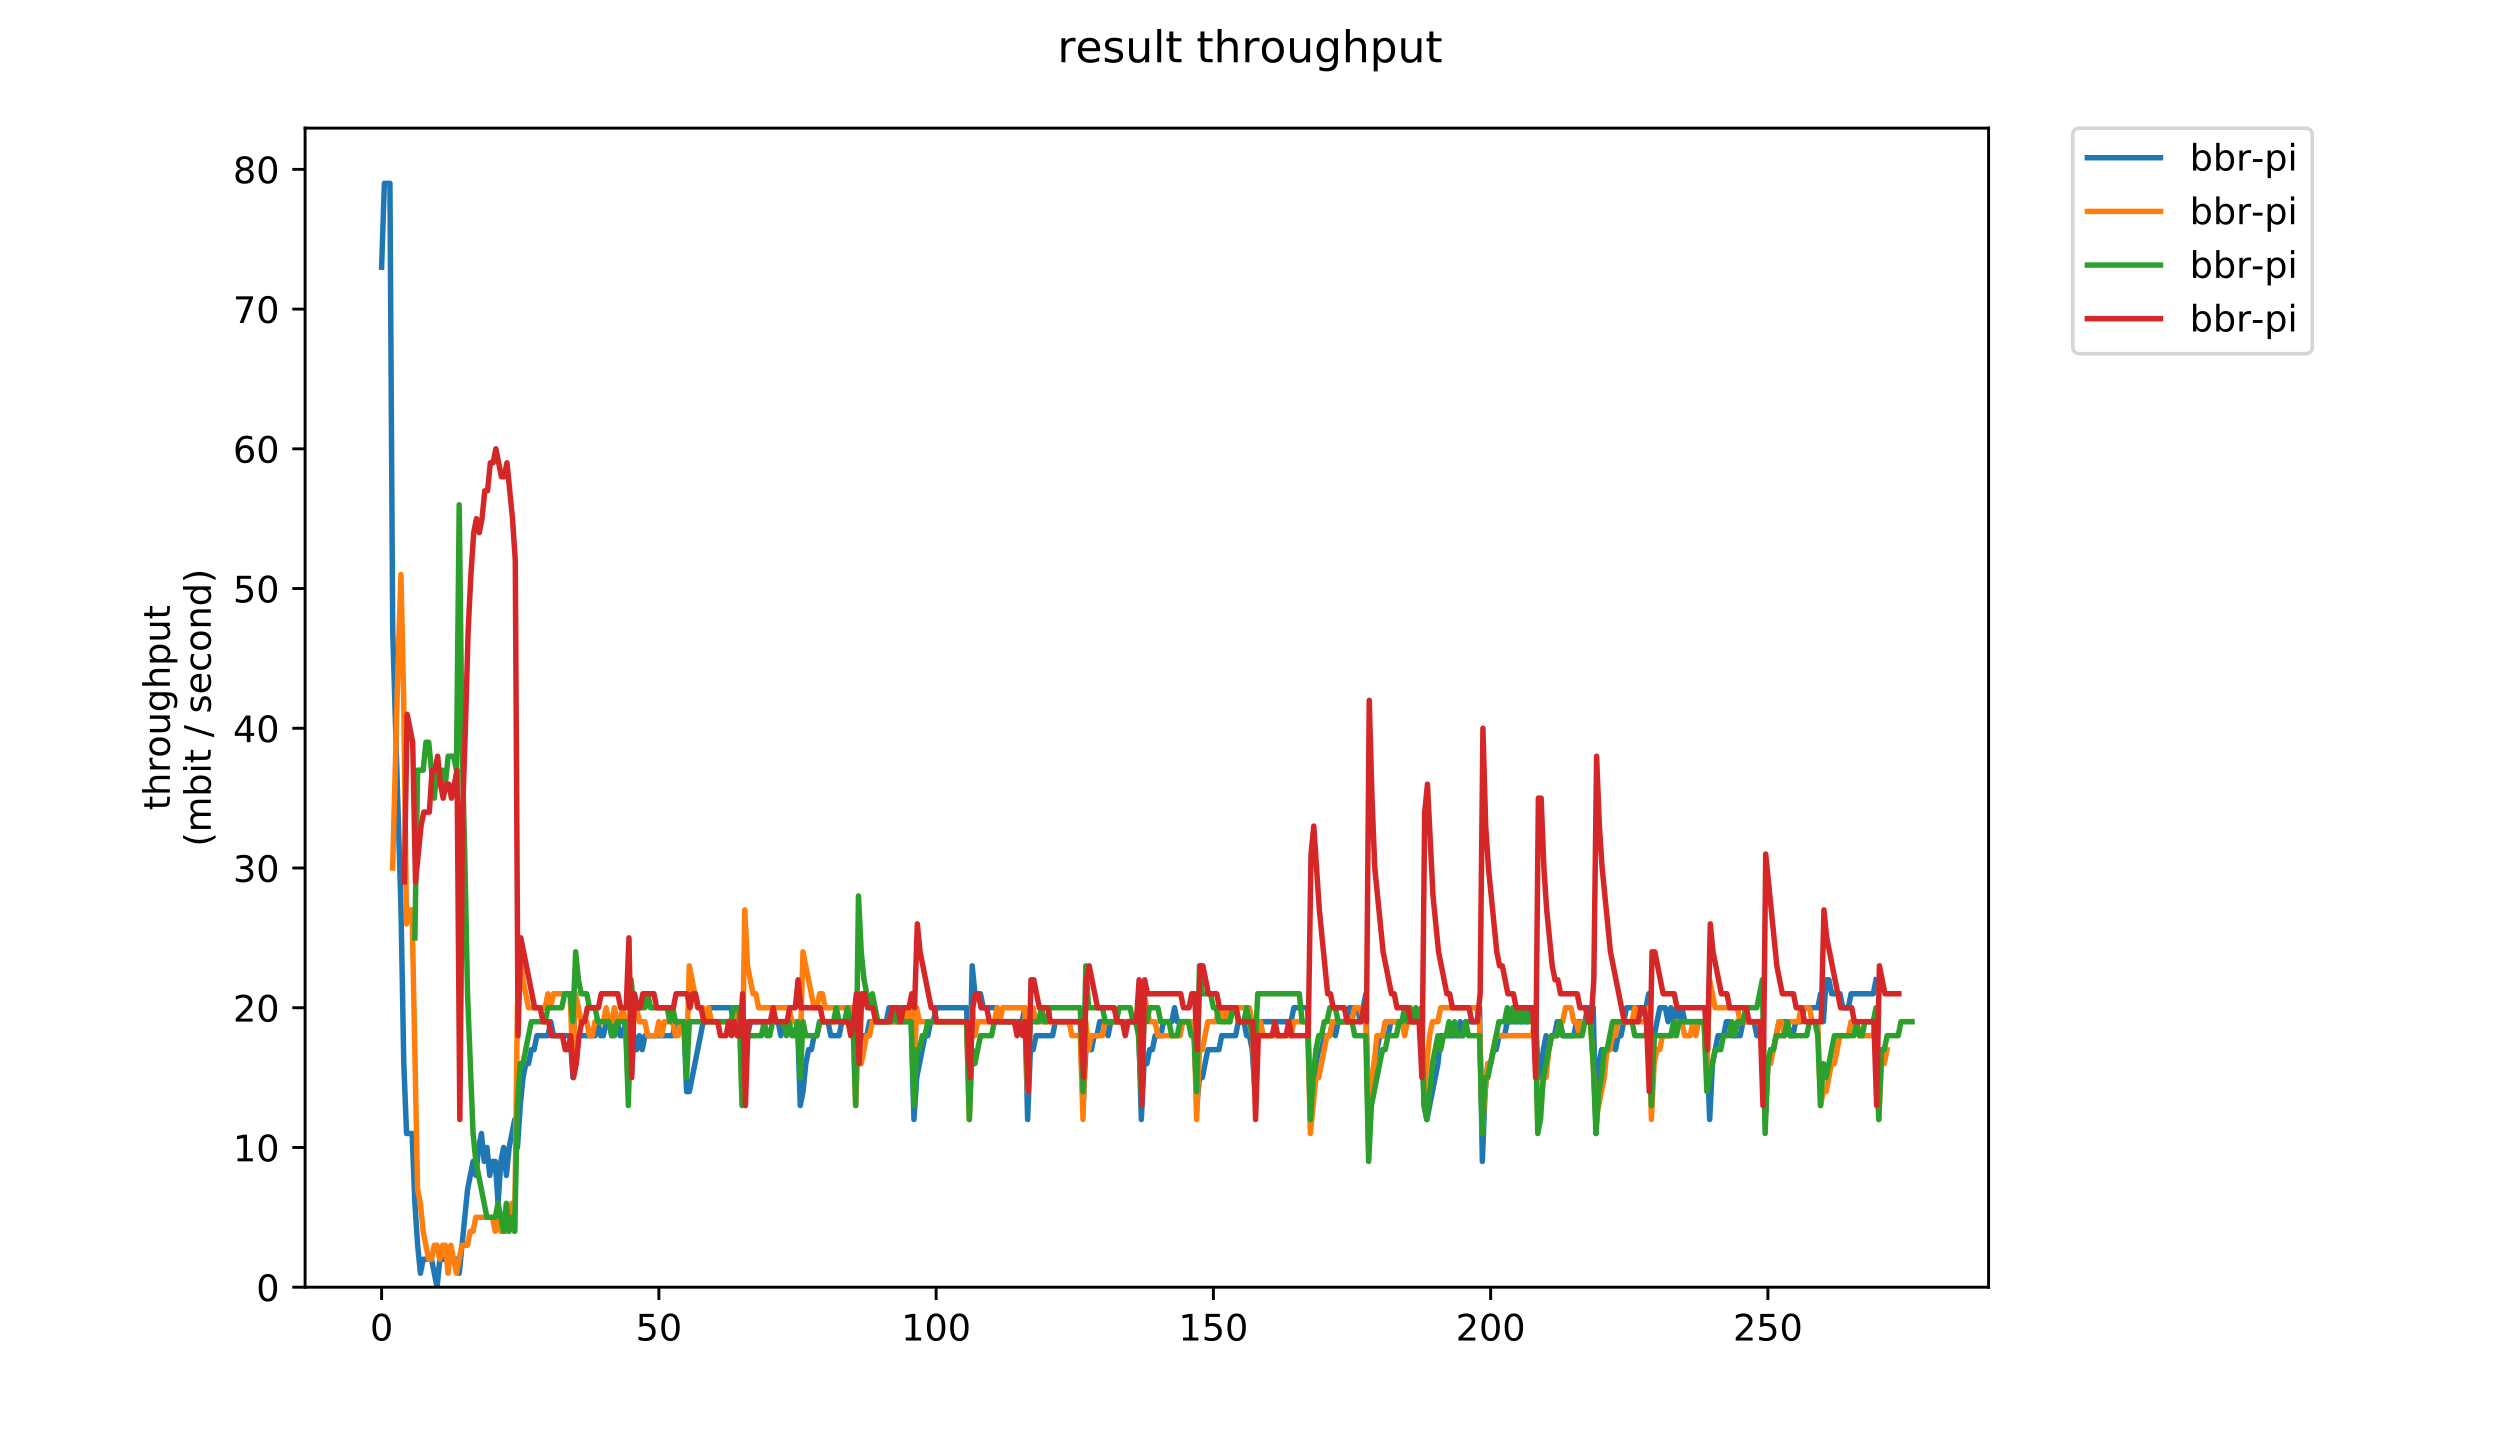 <?xml version="1.0" encoding="utf-8" standalone="no"?>
<!DOCTYPE svg PUBLIC "-//W3C//DTD SVG 1.1//EN"
  "http://www.w3.org/Graphics/SVG/1.1/DTD/svg11.dtd">
<!-- Created with matplotlib (https://matplotlib.org/) -->
<svg height="396pt" version="1.1" viewBox="0 0 684 396" width="684pt" xmlns="http://www.w3.org/2000/svg" xmlns:xlink="http://www.w3.org/1999/xlink">
 <defs>
  <style type="text/css">
*{stroke-linecap:butt;stroke-linejoin:round;}
  </style>
 </defs>
 <g id="figure_1">
  <g id="patch_1">
   <path d="M 0 396 
L 684 396 
L 684 0 
L 0 0 
z
" style="fill:#ffffff;"/>
  </g>
  <g id="axes_1">
   <g id="patch_2">
    <path d="M 83.472 352.174 
L 544.074 352.174 
L 544.074 35.062 
L 83.472 35.062 
z
" style="fill:#ffffff;"/>
   </g>
   <g id="matplotlib.axis_1">
    <g id="xtick_1">
     <g id="line2d_1">
      <defs>
       <path d="M 0 0 
L 0 3.5 
" id="m3d1d60eded" style="stroke:#000000;stroke-width:0.8;"/>
      </defs>
      <g>
       <use style="stroke:#000000;stroke-width:0.8;" x="104.409" xlink:href="#m3d1d60eded" y="352.174"/>
      </g>
     </g>
     <g id="text_1">
      <!-- 0 -->
      <defs>
       <path d="M 31.781 66.406 
Q 24.172 66.406 20.328 58.906 
Q 16.5 51.422 16.5 36.375 
Q 16.5 21.391 20.328 13.891 
Q 24.172 6.391 31.781 6.391 
Q 39.453 6.391 43.281 13.891 
Q 47.125 21.391 47.125 36.375 
Q 47.125 51.422 43.281 58.906 
Q 39.453 66.406 31.781 66.406 
z
M 31.781 74.219 
Q 44.047 74.219 50.516 64.516 
Q 56.984 54.828 56.984 36.375 
Q 56.984 17.969 50.516 8.266 
Q 44.047 -1.422 31.781 -1.422 
Q 19.531 -1.422 13.062 8.266 
Q 6.594 17.969 6.594 36.375 
Q 6.594 54.828 13.062 64.516 
Q 19.531 74.219 31.781 74.219 
z
" id="DejaVuSans-48"/>
      </defs>
      <g transform="translate(101.228 366.773)scale(0.1 -0.1)">
       <use xlink:href="#DejaVuSans-48"/>
      </g>
     </g>
    </g>
    <g id="xtick_2">
     <g id="line2d_2">
      <g>
       <use style="stroke:#000000;stroke-width:0.8;" x="180.267" xlink:href="#m3d1d60eded" y="352.174"/>
      </g>
     </g>
     <g id="text_2">
      <!-- 50 -->
      <defs>
       <path d="M 10.797 72.906 
L 49.516 72.906 
L 49.516 64.594 
L 19.828 64.594 
L 19.828 46.734 
Q 21.969 47.469 24.109 47.828 
Q 26.266 48.188 28.422 48.188 
Q 40.625 48.188 47.75 41.5 
Q 54.891 34.812 54.891 23.391 
Q 54.891 11.625 47.562 5.094 
Q 40.234 -1.422 26.906 -1.422 
Q 22.312 -1.422 17.547 -0.641 
Q 12.797 0.141 7.719 1.703 
L 7.719 11.625 
Q 12.109 9.234 16.797 8.062 
Q 21.484 6.891 26.703 6.891 
Q 35.156 6.891 40.078 11.328 
Q 45.016 15.766 45.016 23.391 
Q 45.016 31 40.078 35.438 
Q 35.156 39.891 26.703 39.891 
Q 22.75 39.891 18.812 39.016 
Q 14.891 38.141 10.797 36.281 
z
" id="DejaVuSans-53"/>
      </defs>
      <g transform="translate(173.905 366.773)scale(0.1 -0.1)">
       <use xlink:href="#DejaVuSans-53"/>
       <use x="63.623" xlink:href="#DejaVuSans-48"/>
      </g>
     </g>
    </g>
    <g id="xtick_3">
     <g id="line2d_3">
      <g>
       <use style="stroke:#000000;stroke-width:0.8;" x="256.125" xlink:href="#m3d1d60eded" y="352.174"/>
      </g>
     </g>
     <g id="text_3">
      <!-- 100 -->
      <defs>
       <path d="M 12.406 8.297 
L 28.516 8.297 
L 28.516 63.922 
L 10.984 60.406 
L 10.984 69.391 
L 28.422 72.906 
L 38.281 72.906 
L 38.281 8.297 
L 54.391 8.297 
L 54.391 0 
L 12.406 0 
z
" id="DejaVuSans-49"/>
      </defs>
      <g transform="translate(246.582 366.773)scale(0.1 -0.1)">
       <use xlink:href="#DejaVuSans-49"/>
       <use x="63.623" xlink:href="#DejaVuSans-48"/>
       <use x="127.246" xlink:href="#DejaVuSans-48"/>
      </g>
     </g>
    </g>
    <g id="xtick_4">
     <g id="line2d_4">
      <g>
       <use style="stroke:#000000;stroke-width:0.8;" x="331.984" xlink:href="#m3d1d60eded" y="352.174"/>
      </g>
     </g>
     <g id="text_4">
      <!-- 150 -->
      <g transform="translate(322.44 366.773)scale(0.1 -0.1)">
       <use xlink:href="#DejaVuSans-49"/>
       <use x="63.623" xlink:href="#DejaVuSans-53"/>
       <use x="127.246" xlink:href="#DejaVuSans-48"/>
      </g>
     </g>
    </g>
    <g id="xtick_5">
     <g id="line2d_5">
      <g>
       <use style="stroke:#000000;stroke-width:0.8;" x="407.842" xlink:href="#m3d1d60eded" y="352.174"/>
      </g>
     </g>
     <g id="text_5">
      <!-- 200 -->
      <defs>
       <path d="M 19.188 8.297 
L 53.609 8.297 
L 53.609 0 
L 7.328 0 
L 7.328 8.297 
Q 12.938 14.109 22.625 23.891 
Q 32.328 33.688 34.812 36.531 
Q 39.547 41.844 41.422 45.531 
Q 43.312 49.219 43.312 52.781 
Q 43.312 58.594 39.234 62.25 
Q 35.156 65.922 28.609 65.922 
Q 23.969 65.922 18.812 64.312 
Q 13.672 62.703 7.812 59.422 
L 7.812 69.391 
Q 13.766 71.781 18.938 73 
Q 24.125 74.219 28.422 74.219 
Q 39.75 74.219 46.484 68.547 
Q 53.219 62.891 53.219 53.422 
Q 53.219 48.922 51.531 44.891 
Q 49.859 40.875 45.406 35.406 
Q 44.188 33.984 37.641 27.219 
Q 31.109 20.453 19.188 8.297 
z
" id="DejaVuSans-50"/>
      </defs>
      <g transform="translate(398.298 366.773)scale(0.1 -0.1)">
       <use xlink:href="#DejaVuSans-50"/>
       <use x="63.623" xlink:href="#DejaVuSans-48"/>
       <use x="127.246" xlink:href="#DejaVuSans-48"/>
      </g>
     </g>
    </g>
    <g id="xtick_6">
     <g id="line2d_6">
      <g>
       <use style="stroke:#000000;stroke-width:0.8;" x="483.7" xlink:href="#m3d1d60eded" y="352.174"/>
      </g>
     </g>
     <g id="text_6">
      <!-- 250 -->
      <g transform="translate(474.157 366.773)scale(0.1 -0.1)">
       <use xlink:href="#DejaVuSans-50"/>
       <use x="63.623" xlink:href="#DejaVuSans-53"/>
       <use x="127.246" xlink:href="#DejaVuSans-48"/>
      </g>
     </g>
    </g>
   </g>
   <g id="matplotlib.axis_2">
    <g id="ytick_1">
     <g id="line2d_7">
      <defs>
       <path d="M 0 0 
L -3.5 0 
" id="m0199fcaa0f" style="stroke:#000000;stroke-width:0.8;"/>
      </defs>
      <g>
       <use style="stroke:#000000;stroke-width:0.8;" x="83.472" xlink:href="#m0199fcaa0f" y="352.174"/>
      </g>
     </g>
     <g id="text_7">
      <!-- 0 -->
      <g transform="translate(70.11 355.973)scale(0.1 -0.1)">
       <use xlink:href="#DejaVuSans-48"/>
      </g>
     </g>
    </g>
    <g id="ytick_2">
     <g id="line2d_8">
      <g>
       <use style="stroke:#000000;stroke-width:0.8;" x="83.472" xlink:href="#m0199fcaa0f" y="313.945"/>
      </g>
     </g>
     <g id="text_8">
      <!-- 10 -->
      <g transform="translate(63.747 317.744)scale(0.1 -0.1)">
       <use xlink:href="#DejaVuSans-49"/>
       <use x="63.623" xlink:href="#DejaVuSans-48"/>
      </g>
     </g>
    </g>
    <g id="ytick_3">
     <g id="line2d_9">
      <g>
       <use style="stroke:#000000;stroke-width:0.8;" x="83.472" xlink:href="#m0199fcaa0f" y="275.716"/>
      </g>
     </g>
     <g id="text_9">
      <!-- 20 -->
      <g transform="translate(63.747 279.515)scale(0.1 -0.1)">
       <use xlink:href="#DejaVuSans-50"/>
       <use x="63.623" xlink:href="#DejaVuSans-48"/>
      </g>
     </g>
    </g>
    <g id="ytick_4">
     <g id="line2d_10">
      <g>
       <use style="stroke:#000000;stroke-width:0.8;" x="83.472" xlink:href="#m0199fcaa0f" y="237.486"/>
      </g>
     </g>
     <g id="text_10">
      <!-- 30 -->
      <defs>
       <path d="M 40.578 39.312 
Q 47.656 37.797 51.625 33 
Q 55.609 28.219 55.609 21.188 
Q 55.609 10.406 48.188 4.484 
Q 40.766 -1.422 27.094 -1.422 
Q 22.516 -1.422 17.656 -0.516 
Q 12.797 0.391 7.625 2.203 
L 7.625 11.719 
Q 11.719 9.328 16.594 8.109 
Q 21.484 6.891 26.812 6.891 
Q 36.078 6.891 40.938 10.547 
Q 45.797 14.203 45.797 21.188 
Q 45.797 27.641 41.281 31.266 
Q 36.766 34.906 28.719 34.906 
L 20.219 34.906 
L 20.219 43.016 
L 29.109 43.016 
Q 36.375 43.016 40.234 45.922 
Q 44.094 48.828 44.094 54.297 
Q 44.094 59.906 40.109 62.906 
Q 36.141 65.922 28.719 65.922 
Q 24.656 65.922 20.016 65.031 
Q 15.375 64.156 9.812 62.312 
L 9.812 71.094 
Q 15.438 72.656 20.344 73.438 
Q 25.25 74.219 29.594 74.219 
Q 40.828 74.219 47.359 69.109 
Q 53.906 64.016 53.906 55.328 
Q 53.906 49.266 50.438 45.094 
Q 46.969 40.922 40.578 39.312 
z
" id="DejaVuSans-51"/>
      </defs>
      <g transform="translate(63.747 241.286)scale(0.1 -0.1)">
       <use xlink:href="#DejaVuSans-51"/>
       <use x="63.623" xlink:href="#DejaVuSans-48"/>
      </g>
     </g>
    </g>
    <g id="ytick_5">
     <g id="line2d_11">
      <g>
       <use style="stroke:#000000;stroke-width:0.8;" x="83.472" xlink:href="#m0199fcaa0f" y="199.257"/>
      </g>
     </g>
     <g id="text_11">
      <!-- 40 -->
      <defs>
       <path d="M 37.797 64.312 
L 12.891 25.391 
L 37.797 25.391 
z
M 35.203 72.906 
L 47.609 72.906 
L 47.609 25.391 
L 58.016 25.391 
L 58.016 17.188 
L 47.609 17.188 
L 47.609 0 
L 37.797 0 
L 37.797 17.188 
L 4.891 17.188 
L 4.891 26.703 
z
" id="DejaVuSans-52"/>
      </defs>
      <g transform="translate(63.747 203.056)scale(0.1 -0.1)">
       <use xlink:href="#DejaVuSans-52"/>
       <use x="63.623" xlink:href="#DejaVuSans-48"/>
      </g>
     </g>
    </g>
    <g id="ytick_6">
     <g id="line2d_12">
      <g>
       <use style="stroke:#000000;stroke-width:0.8;" x="83.472" xlink:href="#m0199fcaa0f" y="161.028"/>
      </g>
     </g>
     <g id="text_12">
      <!-- 50 -->
      <g transform="translate(63.747 164.827)scale(0.1 -0.1)">
       <use xlink:href="#DejaVuSans-53"/>
       <use x="63.623" xlink:href="#DejaVuSans-48"/>
      </g>
     </g>
    </g>
    <g id="ytick_7">
     <g id="line2d_13">
      <g>
       <use style="stroke:#000000;stroke-width:0.8;" x="83.472" xlink:href="#m0199fcaa0f" y="122.799"/>
      </g>
     </g>
     <g id="text_13">
      <!-- 60 -->
      <defs>
       <path d="M 33.016 40.375 
Q 26.375 40.375 22.484 35.828 
Q 18.609 31.297 18.609 23.391 
Q 18.609 15.531 22.484 10.953 
Q 26.375 6.391 33.016 6.391 
Q 39.656 6.391 43.531 10.953 
Q 47.406 15.531 47.406 23.391 
Q 47.406 31.297 43.531 35.828 
Q 39.656 40.375 33.016 40.375 
z
M 52.594 71.297 
L 52.594 62.312 
Q 48.875 64.062 45.094 64.984 
Q 41.312 65.922 37.594 65.922 
Q 27.828 65.922 22.672 59.328 
Q 17.531 52.734 16.797 39.406 
Q 19.672 43.656 24.016 45.922 
Q 28.375 48.188 33.594 48.188 
Q 44.578 48.188 50.953 41.516 
Q 57.328 34.859 57.328 23.391 
Q 57.328 12.156 50.688 5.359 
Q 44.047 -1.422 33.016 -1.422 
Q 20.359 -1.422 13.672 8.266 
Q 6.984 17.969 6.984 36.375 
Q 6.984 53.656 15.188 63.938 
Q 23.391 74.219 37.203 74.219 
Q 40.922 74.219 44.703 73.484 
Q 48.484 72.75 52.594 71.297 
z
" id="DejaVuSans-54"/>
      </defs>
      <g transform="translate(63.747 126.598)scale(0.1 -0.1)">
       <use xlink:href="#DejaVuSans-54"/>
       <use x="63.623" xlink:href="#DejaVuSans-48"/>
      </g>
     </g>
    </g>
    <g id="ytick_8">
     <g id="line2d_14">
      <g>
       <use style="stroke:#000000;stroke-width:0.8;" x="83.472" xlink:href="#m0199fcaa0f" y="84.569"/>
      </g>
     </g>
     <g id="text_14">
      <!-- 70 -->
      <defs>
       <path d="M 8.203 72.906 
L 55.078 72.906 
L 55.078 68.703 
L 28.609 0 
L 18.312 0 
L 43.219 64.594 
L 8.203 64.594 
z
" id="DejaVuSans-55"/>
      </defs>
      <g transform="translate(63.747 88.369)scale(0.1 -0.1)">
       <use xlink:href="#DejaVuSans-55"/>
       <use x="63.623" xlink:href="#DejaVuSans-48"/>
      </g>
     </g>
    </g>
    <g id="ytick_9">
     <g id="line2d_15">
      <g>
       <use style="stroke:#000000;stroke-width:0.8;" x="83.472" xlink:href="#m0199fcaa0f" y="46.34"/>
      </g>
     </g>
     <g id="text_15">
      <!-- 80 -->
      <defs>
       <path d="M 31.781 34.625 
Q 24.75 34.625 20.719 30.859 
Q 16.703 27.094 16.703 20.516 
Q 16.703 13.922 20.719 10.156 
Q 24.75 6.391 31.781 6.391 
Q 38.812 6.391 42.859 10.172 
Q 46.922 13.969 46.922 20.516 
Q 46.922 27.094 42.891 30.859 
Q 38.875 34.625 31.781 34.625 
z
M 21.922 38.812 
Q 15.578 40.375 12.031 44.719 
Q 8.5 49.078 8.5 55.328 
Q 8.5 64.062 14.719 69.141 
Q 20.953 74.219 31.781 74.219 
Q 42.672 74.219 48.875 69.141 
Q 55.078 64.062 55.078 55.328 
Q 55.078 49.078 51.531 44.719 
Q 48 40.375 41.703 38.812 
Q 48.828 37.156 52.797 32.312 
Q 56.781 27.484 56.781 20.516 
Q 56.781 9.906 50.312 4.234 
Q 43.844 -1.422 31.781 -1.422 
Q 19.734 -1.422 13.25 4.234 
Q 6.781 9.906 6.781 20.516 
Q 6.781 27.484 10.781 32.312 
Q 14.797 37.156 21.922 38.812 
z
M 18.312 54.391 
Q 18.312 48.734 21.844 45.562 
Q 25.391 42.391 31.781 42.391 
Q 38.141 42.391 41.719 45.562 
Q 45.312 48.734 45.312 54.391 
Q 45.312 60.062 41.719 63.234 
Q 38.141 66.406 31.781 66.406 
Q 25.391 66.406 21.844 63.234 
Q 18.312 60.062 18.312 54.391 
z
" id="DejaVuSans-56"/>
      </defs>
      <g transform="translate(63.747 50.139)scale(0.1 -0.1)">
       <use xlink:href="#DejaVuSans-56"/>
       <use x="63.623" xlink:href="#DejaVuSans-48"/>
      </g>
     </g>
    </g>
    <g id="text_16">
     <!-- throughput -->
     <defs>
      <path d="M 18.312 70.219 
L 18.312 54.688 
L 36.812 54.688 
L 36.812 47.703 
L 18.312 47.703 
L 18.312 18.016 
Q 18.312 11.328 20.141 9.422 
Q 21.969 7.516 27.594 7.516 
L 36.812 7.516 
L 36.812 0 
L 27.594 0 
Q 17.188 0 13.234 3.875 
Q 9.281 7.766 9.281 18.016 
L 9.281 47.703 
L 2.688 47.703 
L 2.688 54.688 
L 9.281 54.688 
L 9.281 70.219 
z
" id="DejaVuSans-116"/>
      <path d="M 54.891 33.016 
L 54.891 0 
L 45.906 0 
L 45.906 32.719 
Q 45.906 40.484 42.875 44.328 
Q 39.844 48.188 33.797 48.188 
Q 26.516 48.188 22.312 43.547 
Q 18.109 38.922 18.109 30.906 
L 18.109 0 
L 9.078 0 
L 9.078 75.984 
L 18.109 75.984 
L 18.109 46.188 
Q 21.344 51.125 25.703 53.562 
Q 30.078 56 35.797 56 
Q 45.219 56 50.047 50.172 
Q 54.891 44.344 54.891 33.016 
z
" id="DejaVuSans-104"/>
      <path d="M 41.109 46.297 
Q 39.594 47.172 37.812 47.578 
Q 36.031 48 33.891 48 
Q 26.266 48 22.188 43.047 
Q 18.109 38.094 18.109 28.812 
L 18.109 0 
L 9.078 0 
L 9.078 54.688 
L 18.109 54.688 
L 18.109 46.188 
Q 20.953 51.172 25.484 53.578 
Q 30.031 56 36.531 56 
Q 37.453 56 38.578 55.875 
Q 39.703 55.766 41.062 55.516 
z
" id="DejaVuSans-114"/>
      <path d="M 30.609 48.391 
Q 23.391 48.391 19.188 42.75 
Q 14.984 37.109 14.984 27.297 
Q 14.984 17.484 19.156 11.844 
Q 23.344 6.203 30.609 6.203 
Q 37.797 6.203 41.984 11.859 
Q 46.188 17.531 46.188 27.297 
Q 46.188 37.016 41.984 42.703 
Q 37.797 48.391 30.609 48.391 
z
M 30.609 56 
Q 42.328 56 49.016 48.375 
Q 55.719 40.766 55.719 27.297 
Q 55.719 13.875 49.016 6.219 
Q 42.328 -1.422 30.609 -1.422 
Q 18.844 -1.422 12.172 6.219 
Q 5.516 13.875 5.516 27.297 
Q 5.516 40.766 12.172 48.375 
Q 18.844 56 30.609 56 
z
" id="DejaVuSans-111"/>
      <path d="M 8.5 21.578 
L 8.5 54.688 
L 17.484 54.688 
L 17.484 21.922 
Q 17.484 14.156 20.5 10.266 
Q 23.531 6.391 29.594 6.391 
Q 36.859 6.391 41.078 11.031 
Q 45.312 15.672 45.312 23.688 
L 45.312 54.688 
L 54.297 54.688 
L 54.297 0 
L 45.312 0 
L 45.312 8.406 
Q 42.047 3.422 37.719 1 
Q 33.406 -1.422 27.688 -1.422 
Q 18.266 -1.422 13.375 4.438 
Q 8.5 10.297 8.5 21.578 
z
M 31.109 56 
z
" id="DejaVuSans-117"/>
      <path d="M 45.406 27.984 
Q 45.406 37.75 41.375 43.109 
Q 37.359 48.484 30.078 48.484 
Q 22.859 48.484 18.828 43.109 
Q 14.797 37.75 14.797 27.984 
Q 14.797 18.266 18.828 12.891 
Q 22.859 7.516 30.078 7.516 
Q 37.359 7.516 41.375 12.891 
Q 45.406 18.266 45.406 27.984 
z
M 54.391 6.781 
Q 54.391 -7.172 48.188 -13.984 
Q 42 -20.797 29.203 -20.797 
Q 24.469 -20.797 20.266 -20.094 
Q 16.062 -19.391 12.109 -17.922 
L 12.109 -9.188 
Q 16.062 -11.328 19.922 -12.344 
Q 23.781 -13.375 27.781 -13.375 
Q 36.625 -13.375 41.016 -8.766 
Q 45.406 -4.156 45.406 5.172 
L 45.406 9.625 
Q 42.625 4.781 38.281 2.391 
Q 33.938 0 27.875 0 
Q 17.828 0 11.672 7.656 
Q 5.516 15.328 5.516 27.984 
Q 5.516 40.672 11.672 48.328 
Q 17.828 56 27.875 56 
Q 33.938 56 38.281 53.609 
Q 42.625 51.219 45.406 46.391 
L 45.406 54.688 
L 54.391 54.688 
z
" id="DejaVuSans-103"/>
      <path d="M 18.109 8.203 
L 18.109 -20.797 
L 9.078 -20.797 
L 9.078 54.688 
L 18.109 54.688 
L 18.109 46.391 
Q 20.953 51.266 25.266 53.625 
Q 29.594 56 35.594 56 
Q 45.562 56 51.781 48.094 
Q 58.016 40.188 58.016 27.297 
Q 58.016 14.406 51.781 6.484 
Q 45.562 -1.422 35.594 -1.422 
Q 29.594 -1.422 25.266 0.953 
Q 20.953 3.328 18.109 8.203 
z
M 48.688 27.297 
Q 48.688 37.203 44.609 42.844 
Q 40.531 48.484 33.406 48.484 
Q 26.266 48.484 22.188 42.844 
Q 18.109 37.203 18.109 27.297 
Q 18.109 17.391 22.188 11.75 
Q 26.266 6.109 33.406 6.109 
Q 40.531 6.109 44.609 11.75 
Q 48.688 17.391 48.688 27.297 
z
" id="DejaVuSans-112"/>
     </defs>
     <g transform="translate(46.47 221.675)rotate(-90)scale(0.1 -0.1)">
      <use xlink:href="#DejaVuSans-116"/>
      <use x="39.209" xlink:href="#DejaVuSans-104"/>
      <use x="102.588" xlink:href="#DejaVuSans-114"/>
      <use x="143.67" xlink:href="#DejaVuSans-111"/>
      <use x="204.852" xlink:href="#DejaVuSans-117"/>
      <use x="268.23" xlink:href="#DejaVuSans-103"/>
      <use x="331.707" xlink:href="#DejaVuSans-104"/>
      <use x="395.086" xlink:href="#DejaVuSans-112"/>
      <use x="458.562" xlink:href="#DejaVuSans-117"/>
      <use x="521.941" xlink:href="#DejaVuSans-116"/>
     </g>
     <!-- (mbit / second) -->
     <defs>
      <path d="M 31 75.875 
Q 24.469 64.656 21.281 53.656 
Q 18.109 42.672 18.109 31.391 
Q 18.109 20.125 21.312 9.062 
Q 24.516 -2 31 -13.188 
L 23.188 -13.188 
Q 15.875 -1.703 12.234 9.375 
Q 8.594 20.453 8.594 31.391 
Q 8.594 42.281 12.203 53.312 
Q 15.828 64.359 23.188 75.875 
z
" id="DejaVuSans-40"/>
      <path d="M 52 44.188 
Q 55.375 50.25 60.062 53.125 
Q 64.75 56 71.094 56 
Q 79.641 56 84.281 50.016 
Q 88.922 44.047 88.922 33.016 
L 88.922 0 
L 79.891 0 
L 79.891 32.719 
Q 79.891 40.578 77.094 44.375 
Q 74.312 48.188 68.609 48.188 
Q 61.625 48.188 57.562 43.547 
Q 53.516 38.922 53.516 30.906 
L 53.516 0 
L 44.484 0 
L 44.484 32.719 
Q 44.484 40.625 41.703 44.406 
Q 38.922 48.188 33.109 48.188 
Q 26.219 48.188 22.156 43.531 
Q 18.109 38.875 18.109 30.906 
L 18.109 0 
L 9.078 0 
L 9.078 54.688 
L 18.109 54.688 
L 18.109 46.188 
Q 21.188 51.219 25.484 53.609 
Q 29.781 56 35.688 56 
Q 41.656 56 45.828 52.969 
Q 50 49.953 52 44.188 
z
" id="DejaVuSans-109"/>
      <path d="M 48.688 27.297 
Q 48.688 37.203 44.609 42.844 
Q 40.531 48.484 33.406 48.484 
Q 26.266 48.484 22.188 42.844 
Q 18.109 37.203 18.109 27.297 
Q 18.109 17.391 22.188 11.75 
Q 26.266 6.109 33.406 6.109 
Q 40.531 6.109 44.609 11.75 
Q 48.688 17.391 48.688 27.297 
z
M 18.109 46.391 
Q 20.953 51.266 25.266 53.625 
Q 29.594 56 35.594 56 
Q 45.562 56 51.781 48.094 
Q 58.016 40.188 58.016 27.297 
Q 58.016 14.406 51.781 6.484 
Q 45.562 -1.422 35.594 -1.422 
Q 29.594 -1.422 25.266 0.953 
Q 20.953 3.328 18.109 8.203 
L 18.109 0 
L 9.078 0 
L 9.078 75.984 
L 18.109 75.984 
z
" id="DejaVuSans-98"/>
      <path d="M 9.422 54.688 
L 18.406 54.688 
L 18.406 0 
L 9.422 0 
z
M 9.422 75.984 
L 18.406 75.984 
L 18.406 64.594 
L 9.422 64.594 
z
" id="DejaVuSans-105"/>
      <path id="DejaVuSans-32"/>
      <path d="M 25.391 72.906 
L 33.688 72.906 
L 8.297 -9.281 
L 0 -9.281 
z
" id="DejaVuSans-47"/>
      <path d="M 44.281 53.078 
L 44.281 44.578 
Q 40.484 46.531 36.375 47.5 
Q 32.281 48.484 27.875 48.484 
Q 21.188 48.484 17.844 46.438 
Q 14.5 44.391 14.5 40.281 
Q 14.5 37.156 16.891 35.375 
Q 19.281 33.594 26.516 31.984 
L 29.594 31.297 
Q 39.156 29.25 43.188 25.516 
Q 47.219 21.781 47.219 15.094 
Q 47.219 7.469 41.188 3.016 
Q 35.156 -1.422 24.609 -1.422 
Q 20.219 -1.422 15.453 -0.562 
Q 10.688 0.297 5.422 2 
L 5.422 11.281 
Q 10.406 8.688 15.234 7.391 
Q 20.062 6.109 24.812 6.109 
Q 31.156 6.109 34.562 8.281 
Q 37.984 10.453 37.984 14.406 
Q 37.984 18.062 35.516 20.016 
Q 33.062 21.969 24.703 23.781 
L 21.578 24.516 
Q 13.234 26.266 9.516 29.906 
Q 5.812 33.547 5.812 39.891 
Q 5.812 47.609 11.281 51.797 
Q 16.75 56 26.812 56 
Q 31.781 56 36.172 55.266 
Q 40.578 54.547 44.281 53.078 
z
" id="DejaVuSans-115"/>
      <path d="M 56.203 29.594 
L 56.203 25.203 
L 14.891 25.203 
Q 15.484 15.922 20.484 11.062 
Q 25.484 6.203 34.422 6.203 
Q 39.594 6.203 44.453 7.469 
Q 49.312 8.734 54.109 11.281 
L 54.109 2.781 
Q 49.266 0.734 44.188 -0.344 
Q 39.109 -1.422 33.891 -1.422 
Q 20.797 -1.422 13.156 6.188 
Q 5.516 13.812 5.516 26.812 
Q 5.516 40.234 12.766 48.109 
Q 20.016 56 32.328 56 
Q 43.359 56 49.781 48.891 
Q 56.203 41.797 56.203 29.594 
z
M 47.219 32.234 
Q 47.125 39.594 43.094 43.984 
Q 39.062 48.391 32.422 48.391 
Q 24.906 48.391 20.391 44.141 
Q 15.875 39.891 15.188 32.172 
z
" id="DejaVuSans-101"/>
      <path d="M 48.781 52.594 
L 48.781 44.188 
Q 44.969 46.297 41.141 47.344 
Q 37.312 48.391 33.406 48.391 
Q 24.656 48.391 19.812 42.844 
Q 14.984 37.312 14.984 27.297 
Q 14.984 17.281 19.812 11.734 
Q 24.656 6.203 33.406 6.203 
Q 37.312 6.203 41.141 7.25 
Q 44.969 8.297 48.781 10.406 
L 48.781 2.094 
Q 45.016 0.344 40.984 -0.531 
Q 36.969 -1.422 32.422 -1.422 
Q 20.062 -1.422 12.781 6.344 
Q 5.516 14.109 5.516 27.297 
Q 5.516 40.672 12.859 48.328 
Q 20.219 56 33.016 56 
Q 37.156 56 41.109 55.141 
Q 45.062 54.297 48.781 52.594 
z
" id="DejaVuSans-99"/>
      <path d="M 54.891 33.016 
L 54.891 0 
L 45.906 0 
L 45.906 32.719 
Q 45.906 40.484 42.875 44.328 
Q 39.844 48.188 33.797 48.188 
Q 26.516 48.188 22.312 43.547 
Q 18.109 38.922 18.109 30.906 
L 18.109 0 
L 9.078 0 
L 9.078 54.688 
L 18.109 54.688 
L 18.109 46.188 
Q 21.344 51.125 25.703 53.562 
Q 30.078 56 35.797 56 
Q 45.219 56 50.047 50.172 
Q 54.891 44.344 54.891 33.016 
z
" id="DejaVuSans-110"/>
      <path d="M 45.406 46.391 
L 45.406 75.984 
L 54.391 75.984 
L 54.391 0 
L 45.406 0 
L 45.406 8.203 
Q 42.578 3.328 38.25 0.953 
Q 33.938 -1.422 27.875 -1.422 
Q 17.969 -1.422 11.734 6.484 
Q 5.516 14.406 5.516 27.297 
Q 5.516 40.188 11.734 48.094 
Q 17.969 56 27.875 56 
Q 33.938 56 38.25 53.625 
Q 42.578 51.266 45.406 46.391 
z
M 14.797 27.297 
Q 14.797 17.391 18.875 11.75 
Q 22.953 6.109 30.078 6.109 
Q 37.203 6.109 41.297 11.75 
Q 45.406 17.391 45.406 27.297 
Q 45.406 37.203 41.297 42.844 
Q 37.203 48.484 30.078 48.484 
Q 22.953 48.484 18.875 42.844 
Q 14.797 37.203 14.797 27.297 
z
" id="DejaVuSans-100"/>
      <path d="M 8.016 75.875 
L 15.828 75.875 
Q 23.141 64.359 26.781 53.312 
Q 30.422 42.281 30.422 31.391 
Q 30.422 20.453 26.781 9.375 
Q 23.141 -1.703 15.828 -13.188 
L 8.016 -13.188 
Q 14.5 -2 17.703 9.062 
Q 20.906 20.125 20.906 31.391 
Q 20.906 42.672 17.703 53.656 
Q 14.5 64.656 8.016 75.875 
z
" id="DejaVuSans-41"/>
     </defs>
     <g transform="translate(57.668 231.609)rotate(-90)scale(0.1 -0.1)">
      <use xlink:href="#DejaVuSans-40"/>
      <use x="39.014" xlink:href="#DejaVuSans-109"/>
      <use x="136.426" xlink:href="#DejaVuSans-98"/>
      <use x="199.902" xlink:href="#DejaVuSans-105"/>
      <use x="227.686" xlink:href="#DejaVuSans-116"/>
      <use x="266.895" xlink:href="#DejaVuSans-32"/>
      <use x="298.682" xlink:href="#DejaVuSans-47"/>
      <use x="332.373" xlink:href="#DejaVuSans-32"/>
      <use x="364.16" xlink:href="#DejaVuSans-115"/>
      <use x="416.26" xlink:href="#DejaVuSans-101"/>
      <use x="477.783" xlink:href="#DejaVuSans-99"/>
      <use x="532.764" xlink:href="#DejaVuSans-111"/>
      <use x="593.945" xlink:href="#DejaVuSans-110"/>
      <use x="657.324" xlink:href="#DejaVuSans-100"/>
      <use x="720.801" xlink:href="#DejaVuSans-41"/>
     </g>
    </g>
   </g>
   <g id="line2d_16">
    <path clip-path="url(#p285e122437)" d="M 104.409 73.101 
L 105.167 50.163 
L 106.685 50.163 
L 107.443 172.497 
L 109.719 248.955 
L 110.477 291.007 
L 111.236 310.122 
L 112.753 310.122 
L 113.512 329.237 
L 114.27 340.705 
L 115.029 348.351 
L 115.788 344.528 
L 118.063 344.528 
L 119.58 352.174 
L 120.339 344.528 
L 124.891 344.528 
L 125.649 348.351 
L 127.925 325.414 
L 129.442 317.768 
L 130.201 321.591 
L 130.959 313.945 
L 131.718 310.122 
L 132.476 317.768 
L 133.235 313.945 
L 133.994 321.591 
L 134.752 317.768 
L 135.511 317.768 
L 136.269 329.237 
L 137.028 317.768 
L 137.786 313.945 
L 138.545 321.591 
L 139.304 313.945 
L 140.821 306.299 
L 141.579 313.945 
L 142.338 302.476 
L 143.097 294.83 
L 143.855 291.007 
L 144.614 291.007 
L 145.372 287.184 
L 146.131 287.184 
L 146.889 283.362 
L 149.924 283.362 
L 150.682 279.539 
L 151.441 283.362 
L 155.992 283.362 
L 156.751 294.83 
L 157.51 291.007 
L 158.268 283.362 
L 162.82 283.362 
L 163.578 279.539 
L 164.337 283.362 
L 165.095 283.362 
L 165.854 279.539 
L 166.613 279.539 
L 167.371 283.362 
L 168.13 279.539 
L 168.888 279.539 
L 169.647 283.362 
L 170.405 283.362 
L 171.164 279.539 
L 171.923 283.362 
L 172.681 294.83 
L 173.44 283.362 
L 174.198 287.184 
L 174.957 283.362 
L 175.716 287.184 
L 176.474 283.362 
L 184.06 283.362 
L 184.819 279.539 
L 187.094 279.539 
L 187.853 298.653 
L 188.611 298.653 
L 192.404 279.539 
L 193.163 279.539 
L 193.922 275.716 
L 199.99 275.716 
L 200.749 279.539 
L 202.266 279.539 
L 203.025 283.362 
L 203.783 291.007 
L 204.542 283.362 
L 205.3 279.539 
L 212.886 279.539 
L 213.645 283.362 
L 214.403 279.539 
L 218.196 279.539 
L 218.955 302.476 
L 219.713 298.653 
L 220.472 291.007 
L 221.231 287.184 
L 221.989 287.184 
L 222.748 283.362 
L 223.506 283.362 
L 224.265 279.539 
L 226.541 279.539 
L 227.299 283.362 
L 229.575 283.362 
L 230.334 279.539 
L 233.368 279.539 
L 234.126 291.007 
L 234.885 287.184 
L 235.644 287.184 
L 236.402 283.362 
L 237.161 283.362 
L 237.919 279.539 
L 242.471 279.539 
L 243.229 275.716 
L 243.988 275.716 
L 244.747 279.539 
L 245.505 279.539 
L 246.264 275.716 
L 247.781 275.716 
L 248.54 279.539 
L 249.298 279.539 
L 250.057 306.299 
L 250.815 294.83 
L 253.091 283.362 
L 253.85 283.362 
L 254.608 279.539 
L 255.367 279.539 
L 256.125 275.716 
L 264.47 275.716 
L 265.228 298.653 
L 265.987 264.247 
L 266.746 271.893 
L 268.263 271.893 
L 269.021 275.716 
L 272.814 275.716 
L 273.573 279.539 
L 279.641 279.539 
L 280.4 275.716 
L 281.159 306.299 
L 281.917 287.184 
L 282.676 287.184 
L 283.434 283.362 
L 287.986 283.362 
L 288.744 279.539 
L 295.572 279.539 
L 296.33 302.476 
L 297.089 287.184 
L 298.606 287.184 
L 299.365 283.362 
L 300.123 283.362 
L 300.882 279.539 
L 302.399 279.539 
L 303.158 283.362 
L 303.916 279.539 
L 311.502 279.539 
L 312.261 306.299 
L 313.019 291.007 
L 313.778 291.007 
L 314.536 287.184 
L 315.295 287.184 
L 316.053 283.362 
L 317.571 283.362 
L 318.329 279.539 
L 320.605 279.539 
L 321.364 275.716 
L 322.122 279.539 
L 326.674 279.539 
L 327.432 302.476 
L 328.191 294.83 
L 328.949 294.83 
L 330.467 287.184 
L 333.501 287.184 
L 334.259 283.362 
L 338.052 283.362 
L 338.811 279.539 
L 340.328 279.539 
L 341.087 283.362 
L 341.845 283.362 
L 342.604 287.184 
L 343.362 298.653 
L 344.121 279.539 
L 353.224 279.539 
L 353.983 275.716 
L 357.775 275.716 
L 358.534 306.299 
L 360.051 291.007 
L 360.81 287.184 
L 361.568 287.184 
L 362.327 283.362 
L 363.844 283.362 
L 364.603 279.539 
L 365.361 283.362 
L 366.12 279.539 
L 368.396 279.539 
L 369.154 275.716 
L 371.43 275.716 
L 372.189 279.539 
L 373.706 271.893 
L 374.464 313.945 
L 375.223 298.653 
L 375.981 291.007 
L 377.499 283.362 
L 379.774 283.362 
L 380.533 279.539 
L 388.877 279.539 
L 389.636 302.476 
L 390.395 306.299 
L 393.429 291.007 
L 394.187 283.362 
L 398.739 283.362 
L 399.498 279.539 
L 400.256 283.362 
L 401.015 279.539 
L 404.049 279.539 
L 404.808 275.716 
L 405.566 317.768 
L 406.325 298.653 
L 407.083 291.007 
L 407.842 291.007 
L 408.601 287.184 
L 409.359 287.184 
L 410.118 283.362 
L 411.635 283.362 
L 412.393 279.539 
L 417.704 279.539 
L 418.462 275.716 
L 419.221 279.539 
L 419.979 275.716 
L 420.738 291.007 
L 421.496 294.83 
L 422.255 287.184 
L 423.014 283.362 
L 423.772 287.184 
L 424.531 283.362 
L 425.289 283.362 
L 426.048 279.539 
L 426.807 279.539 
L 427.565 283.362 
L 430.599 283.362 
L 431.358 279.539 
L 433.634 279.539 
L 434.392 275.716 
L 435.91 275.716 
L 436.668 310.122 
L 437.427 291.007 
L 438.185 287.184 
L 440.461 287.184 
L 441.22 283.362 
L 441.978 287.184 
L 442.737 283.362 
L 443.495 283.362 
L 445.013 275.716 
L 450.323 275.716 
L 451.081 271.893 
L 451.84 298.653 
L 452.598 283.362 
L 454.116 275.716 
L 455.633 275.716 
L 456.391 279.539 
L 457.15 275.716 
L 457.908 279.539 
L 458.667 275.716 
L 459.426 279.539 
L 460.184 275.716 
L 460.943 279.539 
L 466.253 279.539 
L 467.011 287.184 
L 467.77 306.299 
L 468.529 291.007 
L 470.046 283.362 
L 471.563 283.362 
L 472.322 279.539 
L 473.08 279.539 
L 473.839 283.362 
L 476.114 283.362 
L 476.873 279.539 
L 479.907 279.539 
L 480.666 283.362 
L 481.425 283.362 
L 482.183 279.539 
L 482.942 306.299 
L 483.7 291.007 
L 484.459 287.184 
L 485.217 287.184 
L 486.735 279.539 
L 489.01 279.539 
L 489.769 283.362 
L 490.528 283.362 
L 491.286 279.539 
L 492.803 279.539 
L 493.562 275.716 
L 497.355 275.716 
L 498.113 271.893 
L 498.872 279.539 
L 499.631 268.07 
L 500.389 268.07 
L 501.148 271.893 
L 503.423 271.893 
L 504.182 275.716 
L 505.699 275.716 
L 506.458 271.893 
L 512.526 271.893 
L 513.285 268.07 
L 513.285 268.07 
" style="fill:none;stroke:#1f77b4;stroke-linecap:square;stroke-width:1.5;"/>
   </g>
   <g id="line2d_17">
    <path clip-path="url(#p285e122437)" d="M 107.423 237.486 
L 108.941 180.143 
L 109.699 157.205 
L 110.458 191.611 
L 111.216 252.778 
L 111.975 248.955 
L 112.733 248.955 
L 114.251 325.414 
L 115.009 329.237 
L 115.768 336.882 
L 117.285 344.528 
L 118.044 344.528 
L 118.802 340.705 
L 119.561 340.705 
L 120.319 344.528 
L 121.078 340.705 
L 121.836 340.705 
L 122.595 348.351 
L 123.354 340.705 
L 124.871 348.351 
L 126.388 340.705 
L 127.905 340.705 
L 128.664 336.882 
L 129.422 336.882 
L 130.181 333.06 
L 134.732 333.06 
L 135.491 336.882 
L 136.25 329.237 
L 137.008 336.882 
L 138.525 336.882 
L 140.042 329.237 
L 140.801 336.882 
L 141.56 275.716 
L 142.318 260.424 
L 143.077 268.07 
L 144.594 275.716 
L 149.145 275.716 
L 149.904 271.893 
L 150.663 275.716 
L 151.421 271.893 
L 155.973 271.893 
L 156.731 291.007 
L 157.49 271.893 
L 159.007 279.539 
L 160.524 279.539 
L 161.283 283.362 
L 162.041 283.362 
L 162.8 279.539 
L 165.076 279.539 
L 165.834 275.716 
L 166.593 279.539 
L 167.351 279.539 
L 168.11 275.716 
L 168.869 279.539 
L 169.627 279.539 
L 170.386 275.716 
L 171.144 279.539 
L 171.903 298.653 
L 172.662 271.893 
L 173.42 275.716 
L 174.179 275.716 
L 174.937 279.539 
L 176.454 279.539 
L 177.213 283.362 
L 179.489 283.362 
L 180.247 279.539 
L 181.006 283.362 
L 181.765 279.539 
L 184.04 279.539 
L 184.799 283.362 
L 185.557 283.362 
L 186.316 279.539 
L 187.075 279.539 
L 187.833 291.007 
L 188.592 264.247 
L 190.868 275.716 
L 192.385 275.716 
L 193.143 279.539 
L 193.902 275.716 
L 194.66 279.539 
L 200.729 279.539 
L 201.488 275.716 
L 202.246 275.716 
L 203.005 298.653 
L 203.763 248.955 
L 204.522 264.247 
L 206.039 271.893 
L 206.798 271.893 
L 207.556 275.716 
L 215.901 275.716 
L 216.659 279.539 
L 218.177 279.539 
L 218.935 287.184 
L 219.694 260.424 
L 222.728 275.716 
L 223.487 275.716 
L 224.245 271.893 
L 225.004 271.893 
L 225.762 275.716 
L 233.348 275.716 
L 234.107 302.476 
L 234.865 283.362 
L 235.624 291.007 
L 237.141 283.362 
L 237.9 283.362 
L 238.658 279.539 
L 247.761 279.539 
L 248.52 275.716 
L 249.278 275.716 
L 250.037 294.83 
L 250.796 275.716 
L 251.554 279.539 
L 264.45 279.539 
L 265.209 306.299 
L 265.967 275.716 
L 266.726 283.362 
L 267.484 279.539 
L 272.036 279.539 
L 272.794 275.716 
L 273.553 279.539 
L 274.312 275.716 
L 280.38 275.716 
L 281.139 298.653 
L 281.897 275.716 
L 282.656 275.716 
L 283.415 279.539 
L 292.518 279.539 
L 293.276 283.362 
L 295.552 283.362 
L 296.311 306.299 
L 297.069 279.539 
L 297.828 287.184 
L 298.586 283.362 
L 301.621 283.362 
L 302.379 279.539 
L 311.482 279.539 
L 312.241 294.83 
L 312.999 271.893 
L 314.517 279.539 
L 316.034 279.539 
L 316.792 283.362 
L 322.861 283.362 
L 323.62 279.539 
L 326.654 279.539 
L 327.412 306.299 
L 328.171 287.184 
L 328.93 287.184 
L 330.447 279.539 
L 332.723 279.539 
L 333.481 275.716 
L 334.24 275.716 
L 334.998 279.539 
L 335.757 275.716 
L 336.515 279.539 
L 337.274 275.716 
L 341.826 275.716 
L 342.584 279.539 
L 343.343 298.653 
L 344.101 279.539 
L 344.86 279.539 
L 345.618 283.362 
L 353.204 283.362 
L 353.963 279.539 
L 357.756 279.539 
L 358.514 310.122 
L 360.032 294.83 
L 360.79 294.83 
L 363.066 283.362 
L 363.824 283.362 
L 364.583 279.539 
L 369.893 279.539 
L 370.652 275.716 
L 372.169 275.716 
L 372.927 279.539 
L 373.686 279.539 
L 374.445 310.122 
L 375.203 294.83 
L 375.962 291.007 
L 376.72 283.362 
L 378.238 283.362 
L 378.996 279.539 
L 383.548 279.539 
L 384.306 283.362 
L 385.065 279.539 
L 388.858 279.539 
L 389.616 298.653 
L 391.133 283.362 
L 391.892 279.539 
L 393.409 279.539 
L 394.168 275.716 
L 404.029 275.716 
L 404.788 279.539 
L 405.546 310.122 
L 406.305 298.653 
L 407.064 291.007 
L 407.822 291.007 
L 409.339 283.362 
L 419.201 283.362 
L 419.96 279.539 
L 420.718 306.299 
L 421.477 302.476 
L 422.235 294.83 
L 422.994 294.83 
L 423.752 287.184 
L 424.511 283.362 
L 426.028 283.362 
L 426.787 279.539 
L 427.545 279.539 
L 428.304 275.716 
L 429.821 275.716 
L 430.58 279.539 
L 431.338 279.539 
L 432.097 283.362 
L 432.855 279.539 
L 435.131 279.539 
L 435.89 291.007 
L 436.648 306.299 
L 438.924 294.83 
L 439.683 287.184 
L 440.441 287.184 
L 441.2 283.362 
L 441.958 283.362 
L 442.717 279.539 
L 446.51 279.539 
L 447.269 275.716 
L 448.027 279.539 
L 450.303 279.539 
L 451.061 275.716 
L 451.82 306.299 
L 452.579 291.007 
L 453.337 287.184 
L 454.096 287.184 
L 454.854 283.362 
L 457.889 283.362 
L 458.647 279.539 
L 460.164 279.539 
L 460.923 283.362 
L 462.44 283.362 
L 463.199 279.539 
L 463.957 283.362 
L 464.716 279.539 
L 466.233 279.539 
L 466.992 294.83 
L 467.75 268.07 
L 469.267 275.716 
L 475.336 275.716 
L 476.095 279.539 
L 482.163 279.539 
L 482.922 306.299 
L 483.681 291.007 
L 484.439 291.007 
L 486.715 279.539 
L 487.473 279.539 
L 488.232 283.362 
L 488.991 279.539 
L 492.025 279.539 
L 492.784 275.716 
L 495.059 275.716 
L 495.818 279.539 
L 497.335 279.539 
L 498.094 302.476 
L 498.852 298.653 
L 499.611 298.653 
L 501.128 291.007 
L 501.887 291.007 
L 503.404 283.362 
L 505.679 283.362 
L 506.438 279.539 
L 507.955 279.539 
L 508.714 283.362 
L 512.507 283.362 
L 513.265 279.539 
L 514.024 306.299 
L 514.782 291.007 
L 515.541 291.007 
L 516.3 287.184 
L 516.3 287.184 
" style="fill:none;stroke:#ff7f0e;stroke-linecap:square;stroke-width:1.5;"/>
   </g>
   <g id="line2d_18">
    <path clip-path="url(#p285e122437)" d="M 113.503 256.601 
L 114.261 210.726 
L 115.778 210.726 
L 116.537 203.08 
L 117.296 203.08 
L 118.813 218.372 
L 119.571 210.726 
L 121.089 210.726 
L 121.847 214.549 
L 122.606 206.903 
L 124.123 206.903 
L 124.881 210.726 
L 125.64 138.09 
L 126.399 203.08 
L 127.157 233.663 
L 127.916 271.893 
L 129.433 310.122 
L 130.191 317.768 
L 133.226 333.06 
L 135.502 333.06 
L 136.26 329.237 
L 137.777 336.882 
L 138.536 329.237 
L 139.294 336.882 
L 140.053 333.06 
L 140.812 336.882 
L 141.57 302.476 
L 142.329 291.007 
L 143.087 291.007 
L 145.363 279.539 
L 149.156 279.539 
L 149.915 275.716 
L 153.708 275.716 
L 154.466 271.893 
L 155.983 271.893 
L 156.742 279.539 
L 157.5 260.424 
L 158.259 268.07 
L 159.018 271.893 
L 160.535 271.893 
L 161.293 275.716 
L 162.811 275.716 
L 163.569 279.539 
L 166.603 279.539 
L 167.362 283.362 
L 168.121 283.362 
L 168.879 279.539 
L 171.155 279.539 
L 171.914 302.476 
L 172.672 268.07 
L 173.431 275.716 
L 176.465 275.716 
L 177.224 271.893 
L 177.982 275.716 
L 182.534 275.716 
L 183.292 279.539 
L 184.051 275.716 
L 184.809 279.539 
L 187.085 279.539 
L 187.844 294.83 
L 188.602 279.539 
L 199.981 279.539 
L 200.74 275.716 
L 202.257 275.716 
L 203.015 302.476 
L 203.774 279.539 
L 204.533 283.362 
L 208.326 283.362 
L 209.084 279.539 
L 209.843 283.362 
L 210.601 283.362 
L 211.36 279.539 
L 214.394 279.539 
L 215.153 283.362 
L 215.911 279.539 
L 216.67 283.362 
L 217.429 283.362 
L 218.187 279.539 
L 218.946 294.83 
L 219.704 279.539 
L 220.463 283.362 
L 223.497 283.362 
L 224.256 279.539 
L 228.049 279.539 
L 228.807 275.716 
L 229.566 279.539 
L 231.083 279.539 
L 231.842 275.716 
L 232.6 279.539 
L 233.359 279.539 
L 234.117 302.476 
L 234.876 245.132 
L 235.635 260.424 
L 236.393 268.07 
L 237.91 275.716 
L 238.669 271.893 
L 240.186 279.539 
L 243.979 279.539 
L 244.738 275.716 
L 245.496 279.539 
L 249.289 279.539 
L 250.048 302.476 
L 250.806 287.184 
L 251.565 287.184 
L 252.323 283.362 
L 253.082 283.362 
L 253.841 279.539 
L 264.461 279.539 
L 265.219 306.299 
L 265.978 287.184 
L 266.736 291.007 
L 268.254 283.362 
L 271.288 283.362 
L 272.047 279.539 
L 280.391 279.539 
L 281.15 294.83 
L 281.908 279.539 
L 284.184 279.539 
L 284.942 275.716 
L 285.701 279.539 
L 286.46 279.539 
L 287.218 275.716 
L 295.563 275.716 
L 296.321 298.653 
L 297.08 264.247 
L 297.838 275.716 
L 301.631 275.716 
L 302.39 279.539 
L 305.424 279.539 
L 306.183 275.716 
L 309.217 275.716 
L 309.976 279.539 
L 310.734 279.539 
L 311.493 283.362 
L 312.251 298.653 
L 313.01 279.539 
L 313.769 279.539 
L 314.527 275.716 
L 316.803 275.716 
L 317.561 279.539 
L 319.837 279.539 
L 320.596 283.362 
L 322.113 283.362 
L 322.872 279.539 
L 325.147 279.539 
L 325.906 283.362 
L 326.664 283.362 
L 327.423 298.653 
L 328.182 264.247 
L 328.94 271.893 
L 331.216 271.893 
L 331.975 275.716 
L 332.733 275.716 
L 333.492 279.539 
L 336.526 279.539 
L 337.285 275.716 
L 338.043 275.716 
L 338.802 279.539 
L 340.319 279.539 
L 341.078 275.716 
L 343.353 287.184 
L 344.112 271.893 
L 355.491 271.893 
L 356.249 279.539 
L 357.766 279.539 
L 358.525 306.299 
L 359.284 294.83 
L 360.042 287.184 
L 360.801 283.362 
L 361.559 283.362 
L 362.318 279.539 
L 363.076 279.539 
L 363.835 275.716 
L 365.352 275.716 
L 366.111 279.539 
L 369.904 279.539 
L 370.662 283.362 
L 373.697 283.362 
L 374.455 317.768 
L 375.214 302.476 
L 378.248 287.184 
L 379.007 287.184 
L 379.765 283.362 
L 382.041 283.362 
L 382.8 279.539 
L 383.558 279.539 
L 384.317 275.716 
L 385.075 279.539 
L 385.834 275.716 
L 386.593 279.539 
L 387.351 275.716 
L 388.11 279.539 
L 388.868 275.716 
L 389.627 302.476 
L 390.385 306.299 
L 391.903 291.007 
L 393.42 283.362 
L 394.178 287.184 
L 394.937 283.362 
L 395.696 283.362 
L 396.454 279.539 
L 397.213 283.362 
L 397.971 279.539 
L 398.73 283.362 
L 400.247 283.362 
L 401.006 279.539 
L 401.764 283.362 
L 404.799 283.362 
L 405.557 310.122 
L 406.316 294.83 
L 407.074 294.83 
L 410.109 279.539 
L 411.626 279.539 
L 412.384 275.716 
L 413.143 279.539 
L 413.902 275.716 
L 414.66 279.539 
L 415.419 275.716 
L 416.177 279.539 
L 416.936 275.716 
L 417.694 279.539 
L 418.453 279.539 
L 419.212 275.716 
L 419.97 275.716 
L 420.729 310.122 
L 421.487 306.299 
L 422.246 294.83 
L 424.522 283.362 
L 426.039 283.362 
L 426.797 279.539 
L 427.556 283.362 
L 432.866 283.362 
L 433.625 279.539 
L 435.142 279.539 
L 435.9 291.007 
L 436.659 310.122 
L 437.418 298.653 
L 438.176 294.83 
L 438.935 287.184 
L 439.693 287.184 
L 441.211 279.539 
L 446.521 279.539 
L 447.279 283.362 
L 450.314 283.362 
L 451.072 279.539 
L 451.831 302.476 
L 452.589 283.362 
L 457.141 283.362 
L 457.899 279.539 
L 458.658 283.362 
L 459.417 279.539 
L 466.244 279.539 
L 467.002 298.653 
L 469.278 287.184 
L 470.795 287.184 
L 471.554 283.362 
L 473.071 283.362 
L 473.83 279.539 
L 474.588 283.362 
L 475.347 279.539 
L 476.864 279.539 
L 477.622 275.716 
L 480.657 275.716 
L 482.174 268.07 
L 482.933 310.122 
L 483.691 291.007 
L 484.45 287.184 
L 485.208 287.184 
L 485.967 283.362 
L 488.243 283.362 
L 489.001 279.539 
L 489.76 283.362 
L 494.311 283.362 
L 495.07 279.539 
L 496.587 279.539 
L 497.346 283.362 
L 498.104 302.476 
L 498.863 291.007 
L 499.621 294.83 
L 501.897 283.362 
L 507.207 283.362 
L 507.966 279.539 
L 508.724 283.362 
L 509.483 283.362 
L 510.242 279.539 
L 512.517 279.539 
L 513.276 275.716 
L 514.034 306.299 
L 514.793 287.184 
L 515.552 287.184 
L 516.31 283.362 
L 519.345 283.362 
L 520.103 279.539 
L 523.137 279.539 
L 523.137 279.539 
" style="fill:none;stroke:#2ca02c;stroke-linecap:square;stroke-width:1.5;"/>
   </g>
   <g id="line2d_19">
    <path clip-path="url(#p285e122437)" d="M 110.638 241.309 
L 111.397 195.434 
L 112.914 203.08 
L 113.673 241.309 
L 115.19 226.018 
L 115.948 222.195 
L 117.466 222.195 
L 118.224 210.726 
L 118.983 210.726 
L 119.741 206.903 
L 120.5 214.549 
L 121.258 218.372 
L 122.017 214.549 
L 122.776 214.549 
L 123.534 218.372 
L 125.051 210.726 
L 125.81 306.299 
L 126.569 222.195 
L 127.327 199.257 
L 128.086 172.497 
L 128.844 157.205 
L 129.603 145.736 
L 130.361 141.913 
L 131.12 145.736 
L 131.879 141.913 
L 132.637 134.267 
L 133.396 134.267 
L 134.154 126.622 
L 134.913 126.622 
L 135.672 122.799 
L 137.189 130.444 
L 137.947 130.444 
L 138.706 126.622 
L 140.223 141.913 
L 140.982 153.382 
L 141.74 283.362 
L 142.499 256.601 
L 146.292 275.716 
L 147.809 275.716 
L 148.567 279.539 
L 150.085 279.539 
L 150.843 283.362 
L 153.877 283.362 
L 154.636 287.184 
L 155.395 287.184 
L 156.153 283.362 
L 156.912 294.83 
L 157.67 291.007 
L 158.429 283.362 
L 159.188 279.539 
L 159.946 279.539 
L 160.705 275.716 
L 163.739 275.716 
L 164.498 271.893 
L 169.049 271.893 
L 169.808 275.716 
L 171.325 275.716 
L 172.083 256.601 
L 172.842 294.83 
L 173.601 271.893 
L 174.359 275.716 
L 175.118 275.716 
L 175.876 271.893 
L 178.911 271.893 
L 179.669 275.716 
L 184.221 275.716 
L 184.979 271.893 
L 188.014 271.893 
L 188.772 275.716 
L 189.531 271.893 
L 190.289 271.893 
L 191.048 275.716 
L 191.807 275.716 
L 192.565 279.539 
L 196.358 279.539 
L 197.117 283.362 
L 198.634 283.362 
L 199.392 279.539 
L 200.151 283.362 
L 200.91 279.539 
L 201.668 283.362 
L 202.427 283.362 
L 203.185 271.893 
L 203.944 302.476 
L 204.703 279.539 
L 210.771 279.539 
L 211.53 275.716 
L 212.288 279.539 
L 215.323 279.539 
L 216.081 275.716 
L 217.598 275.716 
L 218.357 268.07 
L 219.116 275.716 
L 224.426 275.716 
L 225.184 279.539 
L 232.012 279.539 
L 232.77 283.362 
L 233.529 279.539 
L 234.287 271.893 
L 235.046 291.007 
L 235.804 271.893 
L 236.563 271.893 
L 237.322 275.716 
L 238.839 275.716 
L 239.597 279.539 
L 243.39 279.539 
L 244.149 275.716 
L 245.666 275.716 
L 246.425 279.539 
L 247.183 275.716 
L 248.7 275.716 
L 249.459 271.893 
L 250.218 275.716 
L 250.976 252.778 
L 251.735 260.424 
L 254.769 275.716 
L 255.528 275.716 
L 256.286 279.539 
L 264.631 279.539 
L 265.389 294.83 
L 266.148 275.716 
L 266.906 271.893 
L 267.665 271.893 
L 268.424 275.716 
L 269.941 275.716 
L 270.699 279.539 
L 277.527 279.539 
L 278.285 283.362 
L 279.044 279.539 
L 279.802 283.362 
L 280.561 279.539 
L 281.319 298.653 
L 282.078 268.07 
L 282.837 268.07 
L 284.354 275.716 
L 286.63 275.716 
L 287.388 279.539 
L 295.733 279.539 
L 296.491 294.83 
L 297.25 268.07 
L 298.008 264.247 
L 300.284 275.716 
L 304.836 275.716 
L 305.594 279.539 
L 307.111 279.539 
L 307.87 283.362 
L 308.628 279.539 
L 310.904 279.539 
L 311.663 268.07 
L 312.421 302.476 
L 313.18 268.07 
L 313.938 271.893 
L 323.041 271.893 
L 323.8 275.716 
L 325.317 275.716 
L 326.076 271.893 
L 326.834 271.893 
L 327.593 287.184 
L 328.352 264.247 
L 329.11 264.247 
L 330.627 271.893 
L 332.903 271.893 
L 333.662 275.716 
L 338.213 275.716 
L 338.972 279.539 
L 342.765 279.539 
L 343.523 306.299 
L 344.282 283.362 
L 348.075 283.362 
L 348.833 279.539 
L 349.592 283.362 
L 351.868 283.362 
L 352.626 279.539 
L 353.385 283.362 
L 357.936 283.362 
L 358.695 233.663 
L 359.453 226.018 
L 360.971 248.955 
L 363.246 271.893 
L 364.005 271.893 
L 364.764 275.716 
L 367.798 275.716 
L 368.556 279.539 
L 372.349 279.539 
L 373.108 275.716 
L 373.867 279.539 
L 374.625 191.611 
L 375.384 218.372 
L 376.142 237.486 
L 378.418 260.424 
L 380.694 271.893 
L 381.452 271.893 
L 382.211 275.716 
L 385.245 275.716 
L 386.004 279.539 
L 388.28 279.539 
L 389.038 294.83 
L 389.797 222.195 
L 390.555 214.549 
L 392.073 245.132 
L 393.59 260.424 
L 395.865 271.893 
L 396.624 271.893 
L 397.383 275.716 
L 401.934 275.716 
L 402.693 279.539 
L 404.21 279.539 
L 404.968 271.893 
L 405.727 199.257 
L 406.486 226.018 
L 407.244 237.486 
L 409.52 260.424 
L 410.279 264.247 
L 411.037 264.247 
L 412.554 271.893 
L 414.071 271.893 
L 414.83 275.716 
L 419.382 275.716 
L 420.14 294.83 
L 420.899 218.372 
L 421.657 218.372 
L 422.416 237.486 
L 423.174 248.955 
L 424.692 264.247 
L 425.45 268.07 
L 426.209 268.07 
L 426.967 271.893 
L 431.519 271.893 
L 432.277 275.716 
L 433.795 275.716 
L 434.553 279.539 
L 435.312 279.539 
L 436.07 268.07 
L 436.829 206.903 
L 437.588 226.018 
L 438.346 237.486 
L 440.622 260.424 
L 444.415 279.539 
L 448.208 279.539 
L 448.966 275.716 
L 449.725 275.716 
L 450.483 279.539 
L 451.242 298.653 
L 452.001 260.424 
L 452.759 260.424 
L 455.035 271.893 
L 458.069 271.893 
L 458.828 275.716 
L 466.414 275.716 
L 467.172 287.184 
L 467.931 252.778 
L 468.689 260.424 
L 470.965 271.893 
L 472.482 271.893 
L 473.241 275.716 
L 477.792 275.716 
L 478.551 279.539 
L 481.585 279.539 
L 482.344 302.476 
L 483.102 233.663 
L 486.137 264.247 
L 487.654 271.893 
L 490.688 271.893 
L 491.447 275.716 
L 492.964 275.716 
L 493.723 279.539 
L 498.274 279.539 
L 499.033 248.955 
L 499.791 256.601 
L 503.584 275.716 
L 506.619 275.716 
L 507.377 279.539 
L 512.687 279.539 
L 513.446 302.476 
L 514.204 264.247 
L 515.722 271.893 
L 519.514 271.893 
L 519.514 271.893 
" style="fill:none;stroke:#d62728;stroke-linecap:square;stroke-width:1.5;"/>
   </g>
   <g id="patch_3">
    <path d="M 83.472 352.174 
L 83.472 35.062 
" style="fill:none;stroke:#000000;stroke-linecap:square;stroke-linejoin:miter;stroke-width:0.8;"/>
   </g>
   <g id="patch_4">
    <path d="M 544.074 352.174 
L 544.074 35.062 
" style="fill:none;stroke:#000000;stroke-linecap:square;stroke-linejoin:miter;stroke-width:0.8;"/>
   </g>
   <g id="patch_5">
    <path d="M 83.472 352.174 
L 544.074 352.174 
" style="fill:none;stroke:#000000;stroke-linecap:square;stroke-linejoin:miter;stroke-width:0.8;"/>
   </g>
   <g id="patch_6">
    <path d="M 83.472 35.062 
L 544.074 35.062 
" style="fill:none;stroke:#000000;stroke-linecap:square;stroke-linejoin:miter;stroke-width:0.8;"/>
   </g>
   <g id="legend_1">
    <g id="patch_7">
     <path d="M 569.104 96.775 
L 630.637 96.775 
Q 632.637 96.775 632.637 94.775 
L 632.637 37.062 
Q 632.637 35.062 630.637 35.062 
L 569.104 35.062 
Q 567.104 35.062 567.104 37.062 
L 567.104 94.775 
Q 567.104 96.775 569.104 96.775 
z
" style="fill:#ffffff;opacity:0.8;stroke:#cccccc;stroke-linejoin:miter;"/>
    </g>
    <g id="line2d_20">
     <path d="M 571.104 43.161 
L 591.104 43.161 
" style="fill:none;stroke:#1f77b4;stroke-linecap:square;stroke-width:1.5;"/>
    </g>
    <g id="line2d_21"/>
    <g id="text_17">
     <!-- bbr-pi -->
     <defs>
      <path d="M 4.891 31.391 
L 31.203 31.391 
L 31.203 23.391 
L 4.891 23.391 
z
" id="DejaVuSans-45"/>
     </defs>
     <g transform="translate(599.104 46.661)scale(0.1 -0.1)">
      <use xlink:href="#DejaVuSans-98"/>
      <use x="63.477" xlink:href="#DejaVuSans-98"/>
      <use x="126.953" xlink:href="#DejaVuSans-114"/>
      <use x="167.973" xlink:href="#DejaVuSans-45"/>
      <use x="204.057" xlink:href="#DejaVuSans-112"/>
      <use x="267.533" xlink:href="#DejaVuSans-105"/>
     </g>
    </g>
    <g id="line2d_22">
     <path d="M 571.104 57.839 
L 591.104 57.839 
" style="fill:none;stroke:#ff7f0e;stroke-linecap:square;stroke-width:1.5;"/>
    </g>
    <g id="line2d_23"/>
    <g id="text_18">
     <!-- bbr-pi -->
     <g transform="translate(599.104 61.339)scale(0.1 -0.1)">
      <use xlink:href="#DejaVuSans-98"/>
      <use x="63.477" xlink:href="#DejaVuSans-98"/>
      <use x="126.953" xlink:href="#DejaVuSans-114"/>
      <use x="167.973" xlink:href="#DejaVuSans-45"/>
      <use x="204.057" xlink:href="#DejaVuSans-112"/>
      <use x="267.533" xlink:href="#DejaVuSans-105"/>
     </g>
    </g>
    <g id="line2d_24">
     <path d="M 571.104 72.517 
L 591.104 72.517 
" style="fill:none;stroke:#2ca02c;stroke-linecap:square;stroke-width:1.5;"/>
    </g>
    <g id="line2d_25"/>
    <g id="text_19">
     <!-- bbr-pi -->
     <g transform="translate(599.104 76.017)scale(0.1 -0.1)">
      <use xlink:href="#DejaVuSans-98"/>
      <use x="63.477" xlink:href="#DejaVuSans-98"/>
      <use x="126.953" xlink:href="#DejaVuSans-114"/>
      <use x="167.973" xlink:href="#DejaVuSans-45"/>
      <use x="204.057" xlink:href="#DejaVuSans-112"/>
      <use x="267.533" xlink:href="#DejaVuSans-105"/>
     </g>
    </g>
    <g id="line2d_26">
     <path d="M 571.104 87.195 
L 591.104 87.195 
" style="fill:none;stroke:#d62728;stroke-linecap:square;stroke-width:1.5;"/>
    </g>
    <g id="line2d_27"/>
    <g id="text_20">
     <!-- bbr-pi -->
     <g transform="translate(599.104 90.695)scale(0.1 -0.1)">
      <use xlink:href="#DejaVuSans-98"/>
      <use x="63.477" xlink:href="#DejaVuSans-98"/>
      <use x="126.953" xlink:href="#DejaVuSans-114"/>
      <use x="167.973" xlink:href="#DejaVuSans-45"/>
      <use x="204.057" xlink:href="#DejaVuSans-112"/>
      <use x="267.533" xlink:href="#DejaVuSans-105"/>
     </g>
    </g>
   </g>
  </g>
  <g id="text_21">
   <!-- result throughput -->
   <defs>
    <path d="M 9.422 75.984 
L 18.406 75.984 
L 18.406 0 
L 9.422 0 
z
" id="DejaVuSans-108"/>
   </defs>
   <g transform="translate(289.321 17.038)scale(0.12 -0.12)">
    <use xlink:href="#DejaVuSans-114"/>
    <use x="41.082" xlink:href="#DejaVuSans-101"/>
    <use x="102.605" xlink:href="#DejaVuSans-115"/>
    <use x="154.705" xlink:href="#DejaVuSans-117"/>
    <use x="218.084" xlink:href="#DejaVuSans-108"/>
    <use x="245.867" xlink:href="#DejaVuSans-116"/>
    <use x="285.076" xlink:href="#DejaVuSans-32"/>
    <use x="316.863" xlink:href="#DejaVuSans-116"/>
    <use x="356.072" xlink:href="#DejaVuSans-104"/>
    <use x="419.451" xlink:href="#DejaVuSans-114"/>
    <use x="460.533" xlink:href="#DejaVuSans-111"/>
    <use x="521.715" xlink:href="#DejaVuSans-117"/>
    <use x="585.094" xlink:href="#DejaVuSans-103"/>
    <use x="648.57" xlink:href="#DejaVuSans-104"/>
    <use x="711.949" xlink:href="#DejaVuSans-112"/>
    <use x="775.426" xlink:href="#DejaVuSans-117"/>
    <use x="838.805" xlink:href="#DejaVuSans-116"/>
   </g>
  </g>
 </g>
 <defs>
  <clipPath id="p285e122437">
   <rect height="317.112" width="460.602" x="83.472" y="35.062"/>
  </clipPath>
 </defs>
</svg>
